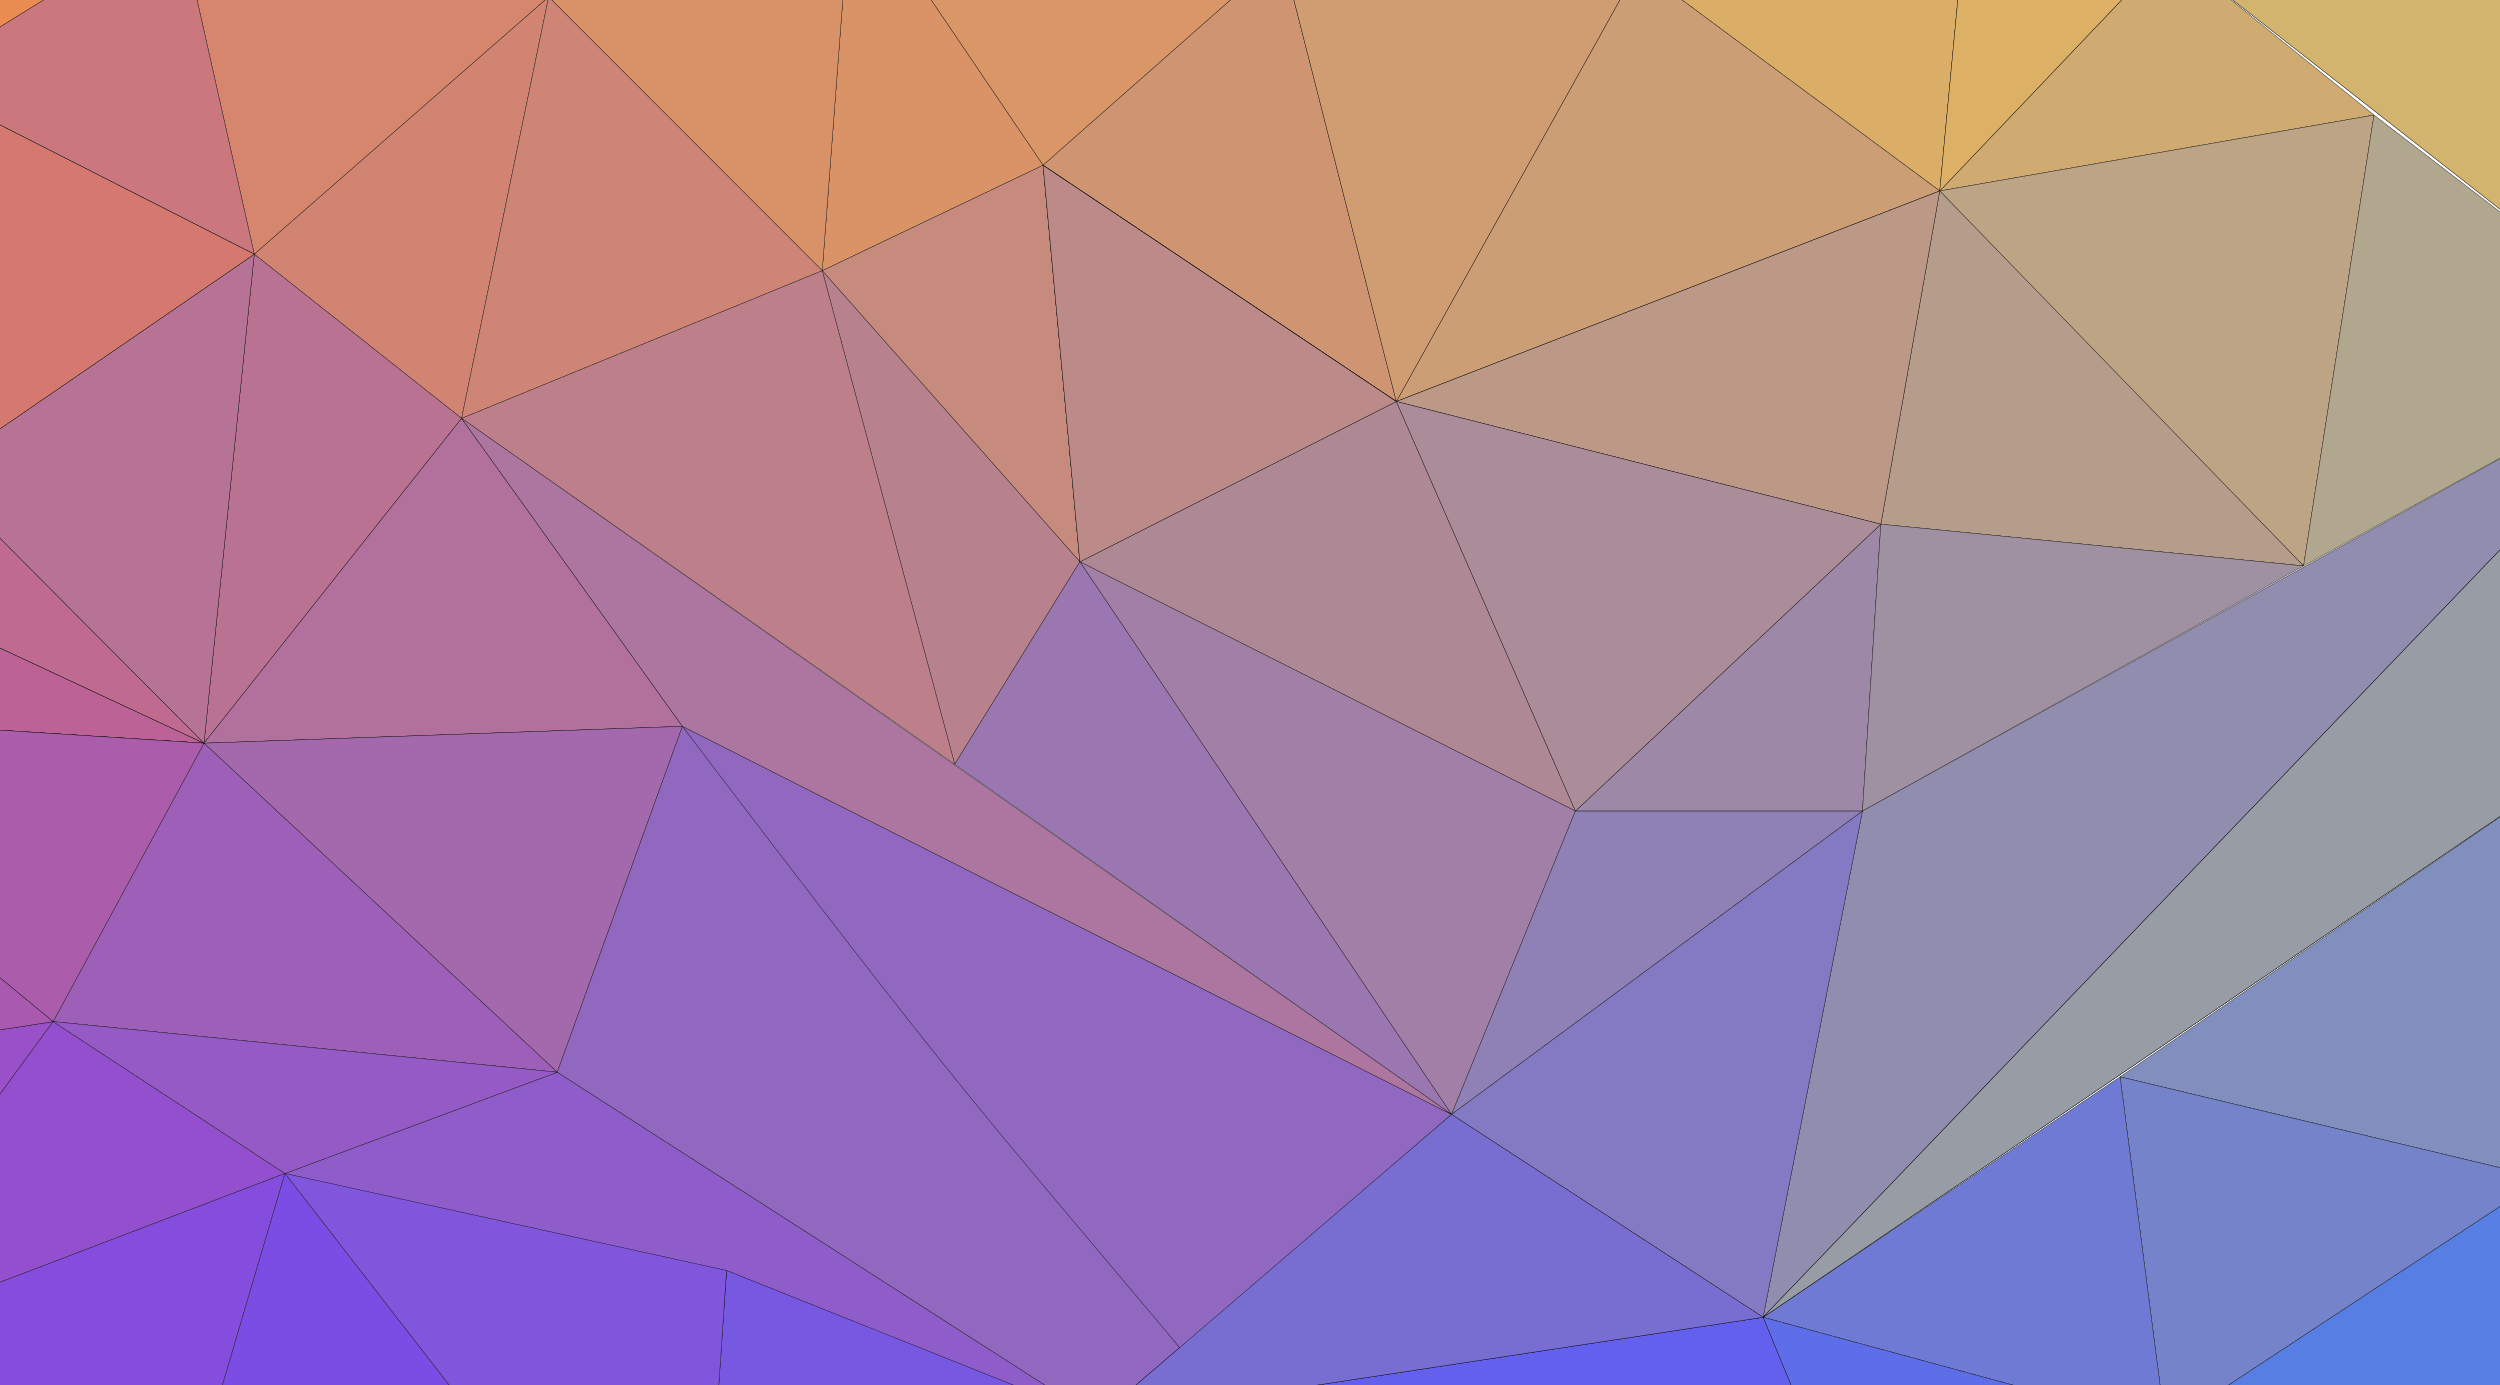 <?xml version="1.0" encoding="UTF-8" standalone="no"?>
<!-- Created with Inkscape (http://www.inkscape.org/) -->

<svg
   width="1480"
   height="820"
   viewBox="100 6 5.1 1025"
   version="1.1"
   id="svg841"
   sodipodi:docname="banner-background.svg"
   inkscape:version="1.1.1 (c3084ef, 2021-09-22)"
   inkscape:export-filename="/Users/ryansiebert-ngo/senior-project/banner-background.png"
   inkscape:export-xdpi="96"
   inkscape:export-ydpi="96"
   xmlns:inkscape="http://www.inkscape.org/namespaces/inkscape"
   xmlns:sodipodi="http://sodipodi.sourceforge.net/DTD/sodipodi-0.dtd"
   xmlns="http://www.w3.org/2000/svg"
   xmlns:svg="http://www.w3.org/2000/svg">
  <sodipodi:namedview
     id="namedview843"
     pagecolor="#ffffff"
     bordercolor="#666666"
     borderopacity="1.0"
     inkscape:pageshadow="2"
     inkscape:pageopacity="0.0"
     inkscape:pagecheckerboard="false"
     inkscape:document-units="mm"
     showgrid="false"
     units="px"
     gridtolerance="10000"
     showborder="true"
     inkscape:snap-center="true"
     inkscape:zoom="0.2405303"
     inkscape:cx="767.05513"
     inkscape:cy="764.97639"
     inkscape:window-width="1312"
     inkscape:window-height="762"
     inkscape:window-x="0"
     inkscape:window-y="25"
     inkscape:window-maximized="0"
     inkscape:current-layer="layer2"
     showguides="false"
     inkscape:showpageshadow="true"
     width="1281px"
     viewbox-width="5.1" />
  <defs
     id="defs838">
    <rect
       x="-13.396"
       y="21.412"
       width="1370.345"
       height="260.363"
       id="rect8041" />
    <linearGradient
       id="linearGradient5264"
       inkscape:swatch="solid">
      <stop
         style="stop-color:#000000;stop-opacity:1;"
         offset="0"
         id="stop5262" />
    </linearGradient>
  </defs>
  <g
     inkscape:groupmode="layer"
     id="layer2"
     inkscape:label="Layer 2"
     style="display:inline">
    <path
       d="m 649.28,-236.935 383.972,-3.122 H 325.213 Z"
       style="fill:none;stroke:#000000;stroke-width:0.265;stroke-linecap:round;stroke-linejoin:round"
       id="path12065" />
    <path
       d="M -671.487,555.96 -480.863,315.593 -317.469,543.473 Z"
       style="fill:none;stroke:#000000;stroke-width:0.265;stroke-linecap:round;stroke-linejoin:round"
       id="path12069"
       sodipodi:nodetypes="cccc" />
    <path
       d="M -508.095,-233.813 -690.551,-55.881 -736.845,-236.935 Z"
       style="fill:none;stroke:#000000;stroke-width:0.265;stroke-linecap:round;stroke-linejoin:round"
       id="path12071"
       sodipodi:nodetypes="cccc" />
    <path
       d="M 612.954,147.309 782.714,-30.908 649.28,-236.935 Z"
       style="fill:#000000;fill-opacity:0;stroke:#000000;stroke-width:0.265;stroke-linecap:round;stroke-linejoin:round"
       id="path12073"
       sodipodi:nodetypes="cccc" />
    <path
       d="M -508.095,-233.813 -192.2,-80.854 -72.378,-236.935 Z"
       style="fill:#ef9e4b;fill-opacity:1;stroke:#000000;stroke-width:0.265;stroke-linecap:round;stroke-linejoin:round"
       id="path12079"
       sodipodi:nodetypes="cccc" />
    <path
       d="m -1063.633,-240.056 326.789,3.122 z"
       style="fill:none;stroke:#000000;stroke-width:0.265;stroke-linecap:round;stroke-linejoin:round"
       id="path12081" />
    <path
       d="m -690.551,-55.881 182.456,-177.932 -228.75,-3.122 z"
       style="fill:#ef9249;fill-opacity:1;stroke:#000000;stroke-width:0.265;stroke-linecap:round;stroke-linejoin:round"
       id="path12083" />
    <path
       d="M -72.378,-236.935 126.418,-27.786 325.213,-240.056 Z"
       style="fill:#ecab51;fill-opacity:1;stroke:#000000;stroke-width:0.265;stroke-linecap:round;stroke-linejoin:round"
       id="path12085" />
    <path
       d="m 782.714,-30.908 250.537,-209.149 -383.972,3.122 z"
       style="fill:none;stroke:#000000;stroke-width:0.265;stroke-linecap:round;stroke-linejoin:round"
       id="path12087" />
    <path
       d="M 389.65,-18.137 649.28,-236.935 325.213,-240.056 Z"
       style="fill:#eab055;fill-opacity:1;stroke:#000000;stroke-width:0.265;stroke-linecap:round;stroke-linejoin:round"
       id="path12089" />
    <path
       d="M -416.427,3.714 -192.2,-80.854 -508.095,-233.813 Z"
       style="fill:#ea9651;fill-opacity:1;stroke:#000000;stroke-width:0.265;stroke-linecap:round;stroke-linejoin:round"
       id="path12091" />
    <path
       d="m 1329.165,13.079 194.271,-243.771 -226.031,-3.122 z"
       style="fill:#e5c75f;fill-opacity:1;stroke:#000000;stroke-width:0.265;stroke-linecap:round;stroke-linejoin:round"
       id="path12093"
       sodipodi:nodetypes="cccc" />
    <path
       d="M -1063.633,-240.056 -886.624,65.863 -736.845,-236.935 Z"
       style="fill:#ec894c;fill-opacity:1;stroke:#000000;stroke-width:0.265;stroke-linecap:round;stroke-linejoin:round"
       id="path12095"
       sodipodi:nodetypes="cccc" />
    <path
       d="m -886.624,65.863 196.073,-121.744 -46.294,-181.054 z"
       style="fill:#e98c51;fill-opacity:1;stroke:#000000;stroke-width:0.265;stroke-linecap:round;stroke-linejoin:round"
       id="path12097" />
    <path
       d="m 126.418,-27.786 263.233,9.649 -64.437,-221.919 z"
       style="fill:#e5a759;fill-opacity:1;stroke:#000000;stroke-width:0.265;stroke-linecap:round;stroke-linejoin:round"
       id="path12099" />
    <path
       d="m -1270.6,31.525 206.967,-271.582 -206.967,3.122 z"
       style="fill:#f28442;fill-opacity:1;stroke:#000000;stroke-width:0.265;stroke-linecap:round;stroke-linejoin:round"
       id="path12101" />
    <path
       d="m -1063.633,-240.056 -36.326,312.446 -170.641,-40.865 z"
       style="fill:#e98051;fill-opacity:1;stroke:#000000;stroke-width:0.265;stroke-linecap:round;stroke-linejoin:round"
       id="path12103"
       sodipodi:nodetypes="cccc" />
    <path
       d="M 1165.769,269.053 1033.251,-240.056 782.714,-30.908 Z"
       style="fill:#000000;fill-opacity:0;stroke:#000000;stroke-width:0.265;stroke-linecap:round;stroke-linejoin:round"
       id="path12105"
       sodipodi:nodetypes="cccc" />
    <path
       d="m 1329.165,13.079 186.101,65.27 8.17,-309.041 z"
       style="fill:#d5c26d;fill-opacity:1;stroke:#000000;stroke-width:0.265;stroke-linecap:round;stroke-linejoin:round"
       id="path12107" />
    <path
       d="M -690.551,-55.881 -416.427,3.714 -508.095,-233.813 Z"
       style="fill:#e38f5a;fill-opacity:1;stroke:#000000;stroke-width:0.265;stroke-linecap:round;stroke-linejoin:round"
       id="path12109" />
    <path
       d="m -1099.96,72.39 213.335,-6.527 -177.009,-305.92 z"
       style="fill:#e47f58;fill-opacity:1;stroke:#000000;stroke-width:0.265;stroke-linecap:round;stroke-linejoin:round"
       id="path12111" />
    <path
       d="M -192.2,-80.854 126.418,-27.786 -72.378,-236.935 Z"
       style="fill:#e79e55;fill-opacity:1;stroke:#000000;stroke-width:0.265;stroke-linecap:round;stroke-linejoin:round"
       id="path12113" />
    <path
       d="M -50.592,128.296 126.418,-27.786 -192.2,-80.854 Z"
       style="fill:#d99667;fill-opacity:1;stroke:#000000;stroke-width:0.265;stroke-linecap:round;stroke-linejoin:round"
       id="path12115" />
    <path
       d="M 1033.251,-240.056 1329.165,13.079 1297.406,-233.813 Z"
       style="fill:#e8c55c;fill-opacity:1;stroke:#000000;stroke-width:0.265;stroke-linecap:round;stroke-linejoin:round"
       id="path12117" />
    <path
       d="M 612.954,147.309 782.714,-30.908 649.28,-236.935 Z"
       style="fill:none;stroke:#000000;stroke-width:0.265;stroke-linecap:round;stroke-linejoin:round"
       id="path12119" />
    <path
       d="M 389.65,-18.137 612.954,147.309 649.28,-236.935 Z"
       style="fill:#daae66;fill-opacity:1;stroke:#000000;stroke-width:0.265;stroke-linecap:round;stroke-linejoin:round"
       id="path12121" />
    <path
       d="M -634.285,194.133 -416.427,3.714 -690.551,-55.881 Z"
       style="fill:#d6866c;fill-opacity:1;stroke:#000000;stroke-width:0.265;stroke-linecap:round;stroke-linejoin:round"
       id="path12123" />
    <path
       d="M -213.986,206.336 -50.592,128.296 -192.2,-80.854 Z"
       style="fill:#d99367;fill-opacity:1;stroke:#000000;stroke-width:0.265;stroke-linecap:round;stroke-linejoin:round"
       id="path12125" />
    <path
       d="M -416.427,3.714 -213.986,206.336 -192.2,-80.854 Z"
       style="fill:#d99167;fill-opacity:1;stroke:#000000;stroke-width:0.265;stroke-linecap:round;stroke-linejoin:round"
       id="path12127" />
    <path
       d="M -886.624,65.863 -634.285,194.133 -690.551,-55.881 Z"
       style="fill:#ca777d;fill-opacity:1;stroke:#000000;stroke-width:0.265;stroke-linecap:round;stroke-linejoin:round"
       id="path12129" />
    <path
       d="M 782.714,-30.908 649.28,-236.935 1033.251,-240.056 Z"
       style="fill:#e7ba5b;fill-opacity:1;stroke:#000000;stroke-width:0.265;stroke-linecap:round;stroke-linejoin:round"
       id="path12131"
       sodipodi:nodetypes="cccc" />
    <path
       d="M 1033.251,-240.056 1165.769,269.053 1329.165,13.079 Z"
       style="fill:#e3c160;fill-opacity:1;stroke:#000000;stroke-width:0.265;stroke-linecap:round;stroke-linejoin:round"
       id="path12133" />
    <path
       d="M -1273.324,275.012 -1099.96,72.39 -1270.6,31.525 Z"
       style="fill:#d8716d;fill-opacity:1;stroke:#000000;stroke-width:0.265;stroke-linecap:round;stroke-linejoin:round"
       id="path12135" />
    <path
       d="M 210.838,303.105 389.65,-18.137 126.418,-27.786 Z"
       style="fill:#000000;fill-opacity:0;stroke:#000000;stroke-width:0.265;stroke-linecap:round;stroke-linejoin:round"
       id="path12137" />
    <path
       d="M -634.285,194.133 -480.863,315.593 -416.427,3.714 Z"
       style="fill:#d18471;fill-opacity:1;stroke:#000000;stroke-width:0.265;stroke-linecap:round;stroke-linejoin:round"
       id="path12139" />
    <path
       d="M -50.592,128.296 210.838,303.105 126.418,-27.786 Z"
       style="fill:#cf9472;fill-opacity:1;stroke:#000000;stroke-width:0.265;stroke-linecap:round;stroke-linejoin:round"
       id="path12141" />
    <path
       d="M 612.954,147.309 934.295,91.12 782.714,-30.908 Z"
       style="fill:#cfab72;fill-opacity:1;stroke:#000000;stroke-width:0.265;stroke-linecap:round;stroke-linejoin:round"
       id="path12143" />
    <path
       d="M -480.863,315.593 -213.986,206.336 -416.427,3.714 Z"
       style="fill:#ce8576;fill-opacity:1;stroke:#000000;stroke-width:0.265;stroke-linecap:round;stroke-linejoin:round"
       id="path12145" />
    <path
       d="M -870.284,356.177 -634.285,194.133 -886.624,65.863 Z"
       style="fill:#000000;fill-opacity:0;stroke:#000000;stroke-width:0.265;stroke-linecap:round;stroke-linejoin:round"
       id="path12147" />
    <path
       d="m 1329.165,13.079 183.377,318.123 2.724,-252.853 z"
       style="fill:#b6b688;fill-opacity:1;stroke:#000000;stroke-width:0.265;stroke-linecap:round;stroke-linejoin:round"
       id="path12149" />
    <path
       d="M -1099.96,72.39 -870.284,356.177 -886.624,65.863 Z"
       style="fill:#d37572;fill-opacity:1;stroke:#000000;stroke-width:0.265;stroke-linecap:round;stroke-linejoin:round"
       id="path12151" />
    <path
       d="M 1165.769,269.053 1512.543,331.202 1329.165,13.079 Z"
       style="fill:#bbb884;fill-opacity:1;stroke:#000000;stroke-width:0.265;stroke-linecap:round;stroke-linejoin:round"
       id="path12153" />
    <path
       d="M -213.986,206.336 -23.36,421.731 -50.592,128.296 Z"
       style="fill:#c68b7d;fill-opacity:1;stroke:#000000;stroke-width:0.265;stroke-linecap:round;stroke-linejoin:round"
       id="path12155" />
    <path
       d="M -23.36,421.731 210.838,303.105 -50.592,128.296 Z"
       style="fill:#000000;fill-opacity:0;stroke:#000000;stroke-width:0.265;stroke-linecap:round;stroke-linejoin:round"
       id="path12157" />
    <path
       d="M 210.838,303.105 612.954,147.309 389.65,-18.137 Z"
       style="fill:#cc9e75;fill-opacity:1;stroke:#000000;stroke-width:0.265;stroke-linecap:round;stroke-linejoin:round"
       id="path12159" />
    <path
       d="M 210.838,303.105 569.383,393.915 612.954,147.309 Z"
       style="fill:none;stroke:#000000;stroke-width:0.265;stroke-linecap:round;stroke-linejoin:round"
       id="path12161" />
    <path
       d="m 612.954,147.309 c 75.397,78.573 269.24,277.478 269.24,277.478 l 52.102,-333.667 z"
       style="fill:#bda484;fill-opacity:1;stroke:#000000;stroke-width:0.265;stroke-linecap:round;stroke-linejoin:round"
       id="path12163"
       sodipodi:nodetypes="cccc" />
    <path
       d="M 569.383,393.915 882.193,424.787 612.954,147.309 Z"
       style="fill:#b69c8b;fill-opacity:1;stroke:#000000;stroke-width:0.265;stroke-linecap:round;stroke-linejoin:round"
       id="path12165"
       sodipodi:nodetypes="cccc" />
    <path
       d="M -1273.324,275.012 -870.284,356.177 -1099.96,72.39 Z"
       style="fill:#d37073;fill-opacity:1;stroke:#000000;stroke-width:0.265;stroke-linecap:round;stroke-linejoin:round"
       id="path12167" />
    <path
       d="m -1063.633,530.985 -209.69,-255.973 v 0 z"
       style="fill:none;stroke:#000000;stroke-width:0.265;stroke-linecap:round;stroke-linejoin:round"
       id="path12169"
       sodipodi:nodetypes="cccc" />
    <path
       d="M -870.284,356.177 -671.487,555.96 -634.285,194.133 Z"
       style="fill:#000000;fill-opacity:0;stroke:#000000;stroke-width:0.265;stroke-linecap:round;stroke-linejoin:round"
       id="path12171" />
    <path
       d="M -671.487,555.96 -480.863,315.593 -634.285,194.133 Z"
       style="fill:#ba7292;fill-opacity:1;stroke:#000000;stroke-width:0.265;stroke-linecap:round;stroke-linejoin:round"
       id="path12173" />
    <path
       d="M -1063.633,530.985 -1273.324,275.012 -671.487,555.96 Z"
       style="fill:#bc6296;fill-opacity:1;stroke:#000000;stroke-width:0.265;stroke-linecap:round;stroke-linejoin:round"
       id="path12175"
       sodipodi:nodetypes="cccc" />
    <path
       d="M 1184.833,503.175 1512.543,331.202 1165.769,269.053 Z"
       style="fill:#a4a69a;fill-opacity:1;stroke:#000000;stroke-width:0.265;stroke-linecap:round;stroke-linejoin:round"
       id="path12177" />
    <path
       d="m -1270.6,543.473 206.967,-12.487 -209.69,-255.973 z"
       style="fill:none;stroke:#000000;stroke-width:0.265;stroke-linecap:round;stroke-linejoin:round"
       id="path12179" />
    <path
       d="m -213.986,206.336 98.036,365.233 92.59,-149.839 z"
       style="fill:#b8818e;fill-opacity:1;stroke:#000000;stroke-width:0.265;stroke-linecap:round;stroke-linejoin:round"
       id="path12181" />
    <path
       d="M 343.354,606.191 569.383,393.915 210.838,303.105 Z"
       style="fill:none;stroke:#000000;stroke-width:0.265;stroke-linecap:round;stroke-linejoin:round"
       id="path12183" />
    <path
       d="M 343.354,606.191 H 555.766 L 569.383,393.921 Z"
       style="fill:#9d88a8;fill-opacity:1;stroke:#000000;stroke-width:0.265;stroke-linecap:round;stroke-linejoin:round"
       id="path12185" />
    <path
       d="m 1184.833,503.175 327.71,83.998 v -255.971 z"
       style="fill:#93a6a7;fill-opacity:1;stroke:#000000;stroke-width:0.265;stroke-linecap:round;stroke-linejoin:round"
       id="path12187" />
    <path
       d="m -480.863,315.593 364.913,255.977 -98.036,-365.233 z"
       style="fill:#bd808a;fill-opacity:1;stroke:#000000;stroke-width:0.265;stroke-linecap:round;stroke-linejoin:round"
       id="path12189" />
    <path
       d="M 555.766,606.186 882.193,424.787 569.383,393.915 Z"
       style="fill:#a091a2;fill-opacity:1;stroke:#000000;stroke-width:0.265;stroke-linecap:round;stroke-linejoin:round"
       id="path12191"
       sodipodi:nodetypes="cccc" />
    <path
       d="M -671.487,555.96 -317.469,543.473 -480.863,315.593 Z"
       style="fill:#b1719c;fill-opacity:1;stroke:#000000;stroke-width:0.265;stroke-linecap:round;stroke-linejoin:round"
       id="path12193" />
    <path
       d="M -23.36,421.731 343.354,606.191 210.838,303.105 Z"
       style="fill:#af8896;fill-opacity:1;stroke:#000000;stroke-width:0.265;stroke-linecap:round;stroke-linejoin:round"
       id="path12195" />
    <path
       d="M 1310.101,809.096 1512.543,587.174 1184.833,503.175 Z"
       style="fill:#7e9abb;fill-opacity:1;stroke:#000000;stroke-width:0.265;stroke-linecap:round;stroke-linejoin:round"
       id="path12197" />
    <path
       d="M 482.238,980.782 1184.833,503.175 1165.769,269.053 Z"
       style="fill:#000000;fill-opacity:0;stroke:#000000;stroke-width:0.265;stroke-linecap:round;stroke-linejoin:round"
       id="path12199"
       sodipodi:nodetypes="cccc" />
    <path
       d="m -671.487,555.96 261.429,243.484 92.59,-255.971 z"
       style="fill:#a469ad;fill-opacity:1;stroke:#000000;stroke-width:0.265;stroke-linecap:round;stroke-linejoin:round"
       id="path12203" />
    <path
       d="M -10.666,1055.702 -611.576,874.363 -410.058,799.444 Z"
       style="fill:#8e5dc9;fill-opacity:1;stroke:#000000;stroke-width:0.265;stroke-linecap:round;stroke-linejoin:round"
       id="path12205"
       sodipodi:nodetypes="cccc" />
    <path
       d="M -1026.432,799.731 -783.138,761.987 -1063.633,530.985 Z"
       style="fill:none;stroke:#000000;stroke-width:0.265;stroke-linecap:round;stroke-linejoin:round"
       id="path12207" />
    <path
       d="m -671.487,555.96 -601.837,-280.948 209.69,255.973 z"
       style="fill:none;stroke:#000000;stroke-width:0.265;stroke-linecap:round;stroke-linejoin:round"
       id="path12209"
       sodipodi:nodetypes="cccc" />
    <path
       d="m 1310.101,809.096 207.889,-6.53 -5.447,-215.392 z"
       style="fill:#769bc0;fill-opacity:1;stroke:#000000;stroke-width:0.265;stroke-linecap:round;stroke-linejoin:round"
       id="path12211" />
    <path
       d="m -1276.047,808.809 212.414,-277.824 -206.967,12.487 z"
       style="fill:none;stroke:#000000;stroke-width:0.265;stroke-linecap:round;stroke-linejoin:round"
       id="path12213" />
    <path
       d="m -1276.047,808.809 249.615,-9.079 -37.202,-268.745 z"
       style="fill:#000000;fill-opacity:0;stroke:#000000;stroke-width:0.265;stroke-linecap:round;stroke-linejoin:round"
       id="path12215" />
    <path
       d="M -23.36,421.731 251.686,830.663 343.354,606.191 Z"
       style="fill:#a17fa7;fill-opacity:1;stroke:#000000;stroke-width:0.265;stroke-linecap:round;stroke-linejoin:round"
       id="path12217" />
    <path
       d="M -115.949,571.569 251.686,830.663 -23.36,421.731 Z"
       style="fill:#9a77b1;fill-opacity:1;stroke:#000000;stroke-width:0.265;stroke-linecap:round;stroke-linejoin:round"
       id="path12219" />
    <path
       d="m 746.392,802.852 313.172,74.919 125.269,-374.597 z"
       style="fill:#808fbd;fill-opacity:1;stroke:#000000;stroke-width:0.265;stroke-linecap:round;stroke-linejoin:round"
       id="path12221" />
    <path
       d="M 1059.564,877.772 1310.101,809.096 1184.833,503.175 Z"
       style="fill:#7b94bf;fill-opacity:1;stroke:#000000;stroke-width:0.265;stroke-linecap:round;stroke-linejoin:round"
       id="path12223" />
    <path
       d="M -410.058,799.444 -671.487,555.96 -783.138,761.987 Z"
       style="fill:#9e5fb9;fill-opacity:1;stroke:#000000;stroke-width:0.265;stroke-linecap:round;stroke-linejoin:round"
       id="path12225"
       sodipodi:nodetypes="cccc" />
    <path
       d="M -783.138,761.987 -671.487,555.96 -1063.633,530.985 Z"
       style="fill:#ab5dac;fill-opacity:1;stroke:#000000;stroke-width:0.265;stroke-linecap:round;stroke-linejoin:round"
       id="path12227"
       sodipodi:nodetypes="cccc" />
    <path
       d="M -410.058,799.444 -10.666,1055.702 52.008,1004.983 -317.469,543.473 Z"
       style="fill:#9168c0;fill-opacity:1;stroke:#000000;stroke-width:0.265;stroke-linecap:round;stroke-linejoin:round"
       id="path12229"
       sodipodi:nodetypes="ccccc" />
    <path
       d="M 251.686,830.663 555.766,606.186 H 343.354 Z"
       style="fill:#8f80b6;fill-opacity:1;stroke:#000000;stroke-width:0.265;stroke-linecap:round;stroke-linejoin:round"
       id="path12231" />
    <path
       d="m -963.797,1008.879 180.659,-246.892 -243.293,37.744 z"
       style="fill:#9950c8;fill-opacity:1;stroke:#000000;stroke-width:0.265;stroke-linecap:round;stroke-linejoin:round"
       id="path12233" />
    <path
       d="m 1059.564,877.772 210.612,168.283 39.925,-236.958 z"
       style="fill:#658bd3;fill-opacity:1;stroke:#000000;stroke-width:0.265;stroke-linecap:round;stroke-linejoin:round"
       id="path12237" />
    <path
       d="m 1310.101,809.096 199.719,243.202 8.17,-249.733 z"
       style="fill:#6092d3;fill-opacity:1;stroke:#000000;stroke-width:0.265;stroke-linecap:round;stroke-linejoin:round"
       id="path12239" />
    <path
       d="M 779.991,1061.664 1059.564,877.772 746.392,802.852 Z"
       style="fill:#7583cb;fill-opacity:1;stroke:#000000;stroke-width:0.265;stroke-linecap:round;stroke-linejoin:round"
       id="path12241" />
    <path
       d="m 1270.176,1046.055 239.644,6.244 -199.719,-243.202 z"
       style="fill:#5c8cd9;fill-opacity:1;stroke:#000000;stroke-width:0.265;stroke-linecap:round;stroke-linejoin:round"
       id="path12243" />
    <path
       d="m -1269.386,987.75 242.955,-188.019 -249.615,9.079 z"
       style="fill:#a048c5;fill-opacity:1;stroke:#000000;stroke-width:0.265;stroke-linecap:round;stroke-linejoin:round"
       id="path12245"
       sodipodi:nodetypes="cccc" />
    <path
       d="M 482.238,980.782 779.991,1061.664 746.392,802.852 Z"
       style="fill:#6e7ad4;fill-opacity:1;stroke:#000000;stroke-width:0.265;stroke-linecap:round;stroke-linejoin:round"
       id="path12247" />
    <path
       d="m -1269.386,987.75 305.589,21.129 -62.634,-209.149 z"
       style="fill:none;stroke:#000000;stroke-width:0.265;stroke-linecap:round;stroke-linejoin:round"
       id="path12253"
       sodipodi:nodetypes="cccc" />
    <path
       d="M -963.797,1008.879 -611.576,874.363 -783.138,761.987 Z"
       style="fill:#934fce;fill-opacity:1;stroke:#000000;stroke-width:0.265;stroke-linecap:round;stroke-linejoin:round"
       id="path12255" />
    <path
       d="m -963.797,1008.879 235.123,261.933 117.098,-396.45 z"
       style="fill:#854ddd;fill-opacity:1;stroke:#000000;stroke-width:0.265;stroke-linecap:round;stroke-linejoin:round"
       id="path12259" />
    <path
       d="M 600.258,1267.691 482.238,980.782 -10.666,1055.702 Z"
       style="fill:#000000;fill-opacity:0;stroke:#000000;stroke-width:0.265;stroke-linecap:round;stroke-linejoin:round"
       id="path12261"
       sodipodi:nodetypes="cccc" />
    <path
       d="m -1269.386,987.75 235.706,279.941 69.883,-258.812 z"
       style="fill:#863bea;fill-opacity:1;stroke:#000000;stroke-width:0.265;stroke-linecap:round;stroke-linejoin:round"
       id="path12263"
       sodipodi:nodetypes="cccc" />
    <path
       d="M 251.686,830.663 482.238,980.782 -10.666,1055.702 Z"
       style="fill:#000000;fill-opacity:0;stroke:#000000;stroke-width:0.265;stroke-linecap:round;stroke-linejoin:round"
       id="path12265"
       sodipodi:nodetypes="cccc" />
    <path
       d="M -306.576,1267.691 -10.666,1055.702 -284.79,946.161 Z"
       style="fill:#7758e1;fill-opacity:1;stroke:#000000;stroke-width:0.265;stroke-linecap:round;stroke-linejoin:round"
       id="path12267" />
    <path
       d="m -1273.324,1270.813 239.643,-3.122 -235.706,-279.941 z"
       style="fill:#8536ef;fill-opacity:1;stroke:#000000;stroke-width:0.265;stroke-linecap:round;stroke-linejoin:round"
       id="path12269"
       sodipodi:nodetypes="cccc" />
    <path
       d="m -306.576,1267.691 261.43,3.122 34.48,-215.111 z"
       style="fill:none;stroke:#000000;stroke-width:0.265;stroke-linecap:round;stroke-linejoin:round"
       id="path12271" />
    <path
       d="m 1270.176,1046.055 239.644,231.002 v -224.758 z"
       style="fill:none;stroke:#000000;stroke-width:0.265;stroke-linecap:round;stroke-linejoin:round"
       id="path12273" />
    <path
       d="m 1059.564,877.772 164.313,399.285 46.299,-231.002 z"
       style="fill:#5f84da;fill-opacity:1;stroke:#000000;stroke-width:0.265;stroke-linecap:round;stroke-linejoin:round"
       id="path12275" />
    <path
       d="M -45.146,1270.813 600.258,1267.691 -10.666,1055.702 Z"
       style="fill:#6056f5;fill-opacity:1;stroke:#000000;stroke-width:0.265;stroke-linecap:round;stroke-linejoin:round"
       id="path12277"
       sodipodi:nodetypes="cccc" />
    <path
       d="m -611.576,874.363 305,393.328 21.786,-321.53 z"
       style="fill:#7f56dc;fill-opacity:1;stroke:#000000;stroke-width:0.265;stroke-linecap:round;stroke-linejoin:round"
       id="path12279" />
    <path
       d="m -1033.68,1267.691 305.006,3.122 -235.123,-261.933 z"
       style="fill:#833fe9;fill-opacity:1;stroke:#000000;stroke-width:0.265;stroke-linecap:round;stroke-linejoin:round"
       id="path12281" />
    <path
       d="m 1223.877,1277.056 h 285.942 l -239.644,-231.002 z"
       style="fill:#427ef1;fill-opacity:1;stroke:#000000;stroke-width:0.265;stroke-linecap:round;stroke-linejoin:round"
       id="path12283" />
    <path
       d="m -728.674,1270.813 422.099,-3.122 -305,-393.328 z"
       style="fill:#7c4de5;fill-opacity:1;stroke:#000000;stroke-width:0.265;stroke-linecap:round;stroke-linejoin:round"
       id="path12285" />
    <path
       d="M 779.991,1061.664 1223.877,1277.056 1059.564,877.772 Z"
       style="fill:#577ee3;fill-opacity:1;stroke:#000000;stroke-width:0.265;stroke-linecap:round;stroke-linejoin:round"
       id="path12287" />
    <path
       d="M -1273.324,275.012 -671.487,555.96 -870.284,356.177 Z"
       style="fill:#bf6a8f;fill-opacity:1;stroke:#000000;stroke-width:0.265;stroke-linecap:round;stroke-linejoin:round"
       id="path12289" />
    <path
       d="M 482.238,980.782 779.991,1061.664 600.258,1267.691 Z"
       style="fill:#5d6ee8;fill-opacity:1;stroke:#000000;stroke-width:0.265;stroke-linecap:round;stroke-linejoin:round"
       id="path12295"
       sodipodi:nodetypes="cccc" />
    <path
       d="m 1509.82,1277.056 v -224.758 l -239.644,-6.244 z"
       style="fill:#4085ee;fill-opacity:1;stroke:#000000;stroke-width:0.265;stroke-linecap:round;stroke-linejoin:round"
       id="path12297"
       sodipodi:nodetypes="cccc" />
    <path
       d="m -1273.324,275.012 209.69,255.973 -206.967,12.487 z"
       style="fill:none;stroke:#000000;stroke-width:0.265;stroke-linecap:round;stroke-linejoin:round"
       id="path12299"
       sodipodi:nodetypes="cccc" />
    <path
       d="m 1517.99,802.566 -5.447,-471.364 v 255.971 z"
       style="fill:none;stroke:#000000;stroke-width:0.265;stroke-linecap:round;stroke-linejoin:round"
       id="path12301" />
    <path
       d="m 782.714,-30.908 250.537,-209.149 132.517,509.109 z"
       style="fill:#d2b46f;fill-opacity:1;stroke:#000000;stroke-width:0.265;stroke-linecap:round;stroke-linejoin:round"
       id="path12303"
       sodipodi:nodetypes="cccc" />
    <path
       d="M 482.238,980.782 555.766,606.186 1165.769,269.053 Z"
       style="fill:#918daf;fill-opacity:1;stroke:#000000;stroke-width:0.265;stroke-linecap:round;stroke-linejoin:round"
       id="path12305"
       sodipodi:nodetypes="cccc" />
    <path
       d="m -1273.324,1270.813 h 544.649 l -305.006,-3.122 z"
       style="fill:none;stroke:#000000;stroke-width:0.265;stroke-linecap:round;stroke-linejoin:round"
       id="path12311" />
    <path
       d="m -10.666,1055.702 -34.48,215.111 -261.43,-3.122 z"
       style="fill:#6956ee;fill-opacity:1;stroke:#000000;stroke-width:0.265;stroke-linecap:round;stroke-linejoin:round"
       id="path12315"
       sodipodi:nodetypes="cccc" />
    <path
       d="M -10.666,1055.702 C 192.975,1126.365 610.413,1271.215 600.258,1267.691 L 482.238,980.782 Z"
       style="fill:#6260ed;fill-opacity:1;stroke:#000000;stroke-width:0.265;stroke-linecap:round;stroke-linejoin:round"
       id="path12317"
       sodipodi:nodetypes="cccc" />
    <path
       d="m 779.991,1061.664 443.887,215.393 -623.619,-9.365 z"
       style="fill:#5472ec;fill-opacity:1;stroke:#000000;stroke-width:0.265;stroke-linecap:round;stroke-linejoin:round"
       id="path12319"
       sodipodi:nodetypes="cccc" />
    <path
       d="M -317.469,543.473 C -103.387,825.409 -95.315,829.116 52.008,1004.983 L 251.686,830.663 Z"
       style="fill:#9168c0;fill-opacity:1;stroke:#000000;stroke-width:0.265;stroke-linecap:round;stroke-linejoin:round"
       id="path12323"
       sodipodi:nodetypes="cccc" />
    <path
       d="m -1026.432,799.731 -37.202,-268.745 -212.414,277.824 z"
       style="fill:#a952b4;fill-opacity:1;stroke:#000000;stroke-width:0.265;stroke-linecap:round;stroke-linejoin:round"
       id="path36629"
       sodipodi:nodetypes="cccc" />
    <path
       d="m -1273.324,275.012 209.69,255.973 -206.967,12.487 z"
       style="fill:none;stroke:#000000;stroke-width:0.265;stroke-linecap:round;stroke-linejoin:round"
       id="path86578"
       sodipodi:nodetypes="cccc" />
    <path
       d="m -1273.324,275.012 209.69,255.973 -206.967,12.487 z"
       style="fill:#be5d96;fill-opacity:1;stroke:#000000;stroke-width:0.265;stroke-linecap:round;stroke-linejoin:round"
       id="path86656"
       sodipodi:nodetypes="cccc" />
    <path
       d="M 210.838,303.105 569.383,393.915 612.954,147.309 Z"
       style="fill:#bc9886;fill-opacity:1;stroke:#000000;stroke-width:0.265;stroke-linecap:round;stroke-linejoin:round"
       id="path177168" />
    <path
       d="M -50.592,128.296 -23.36,421.731 210.838,303.105 Z"
       style="fill:#bc8a88;fill-opacity:1;stroke:#000000;stroke-width:0.265;stroke-linecap:round;stroke-linejoin:round"
       id="path177208"
       sodipodi:nodetypes="cccc" />
    <path
       d="M -634.285,194.133 -671.487,555.96 -870.284,356.177 Z"
       style="fill:#b77395;fill-opacity:1;stroke:#000000;stroke-width:0.265;stroke-linecap:round;stroke-linejoin:round"
       id="path177286"
       sodipodi:nodetypes="cccc" />
    <path
       d="M -480.863,315.593 251.686,830.663 -317.469,543.473 Z"
       style="fill:#ac76a0;fill-opacity:1;stroke:#000000;stroke-width:0.265;stroke-linecap:round;stroke-linejoin:round"
       id="path429938"
       sodipodi:nodetypes="cccc" />
    <path
       d="M -634.285,194.133 -886.624,65.863 -870.284,356.177 Z"
       style="fill:#d5786f;fill-opacity:1;stroke:#000000;stroke-width:0.265;stroke-linecap:round;stroke-linejoin:round"
       id="path430092"
       sodipodi:nodetypes="cccc" />
    <path
       d="m -1063.633,530.985 37.202,268.745 243.293,-37.744 z"
       style="fill:#a95ab0;fill-opacity:1;stroke:#000000;stroke-width:0.265;stroke-linecap:round;stroke-linejoin:round"
       id="path430170"
       sodipodi:nodetypes="cccc" />
    <path
       d="M -50.592,128.296 210.838,303.105 v 0 z"
       style="fill:#bd8c87;fill-opacity:1;stroke:#000000;stroke-width:0.265;stroke-linecap:round;stroke-linejoin:round"
       id="path430210"
       sodipodi:nodetypes="cccc" />
    <path
       d="M 612.954,147.309 782.714,-30.908 649.28,-236.935 Z"
       style="fill:#dcb065;fill-opacity:1;stroke:#000000;stroke-width:0.265;stroke-linecap:round;stroke-linejoin:round"
       id="path430326"
       sodipodi:nodetypes="cccc" />
    <path
       d="M 343.354,606.191 210.838,303.105 569.383,393.915 Z"
       style="fill:#ab8c99;fill-opacity:1;stroke:#000000;stroke-width:0.265;stroke-linecap:round;stroke-linejoin:round"
       id="path430480"
       sodipodi:nodetypes="cccc" />
    <path
       d="M 251.686,830.663 555.766,606.186 482.238,980.782 Z"
       style="fill:#837ac3;fill-opacity:1;stroke:#000000;stroke-width:0.265;stroke-linecap:round;stroke-linejoin:round"
       id="path430482"
       sodipodi:nodetypes="cccc" />
    <path
       d="M 251.686,830.663 -10.666,1055.702 482.238,980.782 Z"
       style="fill:#786ed2;fill-opacity:1;stroke:#000000;stroke-width:0.265;stroke-linecap:round;stroke-linejoin:round"
       id="path430674"
       sodipodi:nodetypes="cccc" />
    <path
       d="m -1269.386,987.75 305.589,21.129 -62.634,-209.149 z"
       style="fill:#9d4ac7;fill-opacity:1;stroke:#000000;stroke-width:0.265;stroke-linecap:round;stroke-linejoin:round"
       id="path430714"
       sodipodi:nodetypes="cccc" />
    <path
       d="m -1276.047,808.809 5.447,-265.337 206.967,-12.487 z"
       style="fill:#a751b8;fill-opacity:1;stroke:#000000;stroke-width:0.265;stroke-linecap:round;stroke-linejoin:round"
       id="path430868"
       sodipodi:nodetypes="cccc" />
    <path
       d="m -611.576,874.363 201.518,-74.919 -373.08,-37.457 z"
       style="fill:#955ac5;fill-opacity:1;stroke:#000000;stroke-width:0.265;stroke-linecap:round;stroke-linejoin:round"
       id="path430908"
       sodipodi:nodetypes="cccc" />
    <path
       d="M 934.295,91.12 882.193,424.787 1165.769,269.053 Z"
       style="fill:#b1a68e;fill-opacity:1;stroke:#000000;stroke-width:0.265;stroke-linecap:round;stroke-linejoin:round"
       id="path649205"
       sodipodi:nodetypes="cccc" />
    <path
       d="M 482.238,980.782 1184.833,503.175 1165.769,269.053 Z"
       style="fill:#000000;fill-opacity:0;stroke:#000000;stroke-width:0.265;stroke-linecap:round;stroke-linejoin:round"
       id="path649283"
       sodipodi:nodetypes="cccc" />
    <path
       d="m 210.838,303.105 -84.421,-330.891 263.233,9.649 z"
       style="fill:#d09c71;fill-opacity:1;stroke:#000000;stroke-width:0.265;stroke-linecap:round;stroke-linejoin:round"
       id="path649323"
       sodipodi:nodetypes="cccc" />
    <path
       d="m 482.238,980.782 683.53,-711.73 19.064,234.122 z"
       style="fill:#989ca5;fill-opacity:1;stroke:#000000;stroke-width:0.265;stroke-linecap:round;stroke-linejoin:round"
       id="path721719"
       sodipodi:nodetypes="cccc" />
  </g>
  <script
     id="mesh_polyfill"
     type="text/javascript">
!function(){const t=&quot;http://www.w3.org/2000/svg&quot;,e=&quot;http://www.w3.org/1999/xlink&quot;,s=&quot;http://www.w3.org/1999/xhtml&quot;,r=2;if(document.createElementNS(t,&quot;meshgradient&quot;).x)return;const n=(t,e,s,r)=&gt;{let n=new x(.5*(e.x+s.x),.5*(e.y+s.y)),o=new x(.5*(t.x+e.x),.5*(t.y+e.y)),i=new x(.5*(s.x+r.x),.5*(s.y+r.y)),a=new x(.5*(n.x+o.x),.5*(n.y+o.y)),h=new x(.5*(n.x+i.x),.5*(n.y+i.y)),l=new x(.5*(a.x+h.x),.5*(a.y+h.y));return[[t,o,a,l],[l,h,i,r]]},o=t=&gt;{let e=t[0].distSquared(t[1]),s=t[2].distSquared(t[3]),r=.25*t[0].distSquared(t[2]),n=.25*t[1].distSquared(t[3]),o=e&gt;s?e:s,i=r&gt;n?r:n;return 18*(o&gt;i?o:i)},i=(t,e)=&gt;Math.sqrt(t.distSquared(e)),a=(t,e)=&gt;t.scale(2/3).add(e.scale(1/3)),h=t=&gt;{let e,s,r,n,o,i,a,h=new g;return t.match(/(\w+\(\s*[^)]+\))+/g).forEach(t=&gt;{let l=t.match(/[\w.-]+/g),d=l.shift();switch(d){case&quot;translate&quot;:2===l.length?e=new g(1,0,0,1,l[0],l[1]):(console.error(&quot;mesh.js: translate does not have 2 arguments!&quot;),e=new g(1,0,0,1,0,0)),h=h.append(e);break;case&quot;scale&quot;:1===l.length?s=new g(l[0],0,0,l[0],0,0):2===l.length?s=new g(l[0],0,0,l[1],0,0):(console.error(&quot;mesh.js: scale does not have 1 or 2 arguments!&quot;),s=new g(1,0,0,1,0,0)),h=h.append(s);break;case&quot;rotate&quot;:if(3===l.length&amp;&amp;(e=new g(1,0,0,1,l[1],l[2]),h=h.append(e)),l[0]){r=l[0]*Math.PI/180;let t=Math.cos(r),e=Math.sin(r);Math.abs(t)&lt;1e-16&amp;&amp;(t=0),Math.abs(e)&lt;1e-16&amp;&amp;(e=0),a=new g(t,e,-e,t,0,0),h=h.append(a)}else console.error(&quot;math.js: No argument to rotate transform!&quot;);3===l.length&amp;&amp;(e=new g(1,0,0,1,-l[1],-l[2]),h=h.append(e));break;case&quot;skewX&quot;:l[0]?(r=l[0]*Math.PI/180,n=Math.tan(r),o=new g(1,0,n,1,0,0),h=h.append(o)):console.error(&quot;math.js: No argument to skewX transform!&quot;);break;case&quot;skewY&quot;:l[0]?(r=l[0]*Math.PI/180,n=Math.tan(r),i=new g(1,n,0,1,0,0),h=h.append(i)):console.error(&quot;math.js: No argument to skewY transform!&quot;);break;case&quot;matrix&quot;:6===l.length?h=h.append(new g(...l)):console.error(&quot;math.js: Incorrect number of arguments for matrix!&quot;);break;default:console.error(&quot;mesh.js: Unhandled transform type: &quot;+d)}}),h},l=t=&gt;{let e=[],s=t.split(/[ ,]+/);for(let t=0,r=s.length-1;t&lt;r;t+=2)e.push(new x(parseFloat(s[t]),parseFloat(s[t+1])));return e},d=(t,e)=&gt;{for(let s in e)t.setAttribute(s,e[s])},c=(t,e,s,r,n)=&gt;{let o,i,a=[0,0,0,0];for(let h=0;h&lt;3;++h)e[h]&lt;t[h]&amp;&amp;e[h]&lt;s[h]||t[h]&lt;e[h]&amp;&amp;s[h]&lt;e[h]?a[h]=0:(a[h]=.5*((e[h]-t[h])/r+(s[h]-e[h])/n),o=Math.abs(3*(e[h]-t[h])/r),i=Math.abs(3*(s[h]-e[h])/n),a[h]&gt;o?a[h]=o:a[h]&gt;i&amp;&amp;(a[h]=i));return a},u=[[1,0,0,0,0,0,0,0,0,0,0,0,0,0,0,0],[0,0,0,0,1,0,0,0,0,0,0,0,0,0,0,0],[-3,3,0,0,-2,-1,0,0,0,0,0,0,0,0,0,0],[2,-2,0,0,1,1,0,0,0,0,0,0,0,0,0,0],[0,0,0,0,0,0,0,0,1,0,0,0,0,0,0,0],[0,0,0,0,0,0,0,0,0,0,0,0,1,0,0,0],[0,0,0,0,0,0,0,0,-3,3,0,0,-2,-1,0,0],[0,0,0,0,0,0,0,0,2,-2,0,0,1,1,0,0],[-3,0,3,0,0,0,0,0,-2,0,-1,0,0,0,0,0],[0,0,0,0,-3,0,3,0,0,0,0,0,-2,0,-1,0],[9,-9,-9,9,6,3,-6,-3,6,-6,3,-3,4,2,2,1],[-6,6,6,-6,-3,-3,3,3,-4,4,-2,2,-2,-2,-1,-1],[2,0,-2,0,0,0,0,0,1,0,1,0,0,0,0,0],[0,0,0,0,2,0,-2,0,0,0,0,0,1,0,1,0],[-6,6,6,-6,-4,-2,4,2,-3,3,-3,3,-2,-1,-2,-1],[4,-4,-4,4,2,2,-2,-2,2,-2,2,-2,1,1,1,1]],f=t=&gt;{let e=[];for(let s=0;s&lt;16;++s){e[s]=0;for(let r=0;r&lt;16;++r)e[s]+=u[s][r]*t[r]}return e},p=(t,e,s)=&gt;{const r=e*e,n=s*s,o=e*e*e,i=s*s*s;return t[0]+t[1]*e+t[2]*r+t[3]*o+t[4]*s+t[5]*s*e+t[6]*s*r+t[7]*s*o+t[8]*n+t[9]*n*e+t[10]*n*r+t[11]*n*o+t[12]*i+t[13]*i*e+t[14]*i*r+t[15]*i*o},y=t=&gt;{let e=[],s=[],r=[];for(let s=0;s&lt;4;++s)e[s]=[],e[s][0]=n(t[0][s],t[1][s],t[2][s],t[3][s]),e[s][1]=[],e[s][1].push(...n(...e[s][0][0])),e[s][1].push(...n(...e[s][0][1])),e[s][2]=[],e[s][2].push(...n(...e[s][1][0])),e[s][2].push(...n(...e[s][1][1])),e[s][2].push(...n(...e[s][1][2])),e[s][2].push(...n(...e[s][1][3]));for(let t=0;t&lt;8;++t){s[t]=[];for(let r=0;r&lt;4;++r)s[t][r]=[],s[t][r][0]=n(e[0][2][t][r],e[1][2][t][r],e[2][2][t][r],e[3][2][t][r]),s[t][r][1]=[],s[t][r][1].push(...n(...s[t][r][0][0])),s[t][r][1].push(...n(...s[t][r][0][1])),s[t][r][2]=[],s[t][r][2].push(...n(...s[t][r][1][0])),s[t][r][2].push(...n(...s[t][r][1][1])),s[t][r][2].push(...n(...s[t][r][1][2])),s[t][r][2].push(...n(...s[t][r][1][3]))}for(let t=0;t&lt;8;++t){r[t]=[];for(let e=0;e&lt;8;++e)r[t][e]=[],r[t][e][0]=s[t][0][2][e],r[t][e][1]=s[t][1][2][e],r[t][e][2]=s[t][2][2][e],r[t][e][3]=s[t][3][2][e]}return r};class x{constructor(t,e){this.x=t||0,this.y=e||0}toString(){return`(x=${this.x}, y=${this.y})`}clone(){return new x(this.x,this.y)}add(t){return new x(this.x+t.x,this.y+t.y)}scale(t){return void 0===t.x?new x(this.x*t,this.y*t):new x(this.x*t.x,this.y*t.y)}distSquared(t){let e=this.x-t.x,s=this.y-t.y;return e*e+s*s}transform(t){let e=this.x*t.a+this.y*t.c+t.e,s=this.x*t.b+this.y*t.d+t.f;return new x(e,s)}}class g{constructor(t,e,s,r,n,o){void 0===t?(this.a=1,this.b=0,this.c=0,this.d=1,this.e=0,this.f=0):(this.a=t,this.b=e,this.c=s,this.d=r,this.e=n,this.f=o)}toString(){return`affine: ${this.a} ${this.c} ${this.e} \n       ${this.b} ${this.d} ${this.f}`}append(t){t instanceof g||console.error(&quot;mesh.js: argument to Affine.append is not affine!&quot;);let e=this.a*t.a+this.c*t.b,s=this.b*t.a+this.d*t.b,r=this.a*t.c+this.c*t.d,n=this.b*t.c+this.d*t.d,o=this.a*t.e+this.c*t.f+this.e,i=this.b*t.e+this.d*t.f+this.f;return new g(e,s,r,n,o,i)}}class w{constructor(t,e){this.nodes=t,this.colors=e}paintCurve(t,e){if(o(this.nodes)&gt;r){const s=n(...this.nodes);let r=[[],[]],o=[[],[]];for(let t=0;t&lt;4;++t)r[0][t]=this.colors[0][t],r[1][t]=(this.colors[0][t]+this.colors[1][t])/2,o[0][t]=r[1][t],o[1][t]=this.colors[1][t];let i=new w(s[0],r),a=new w(s[1],o);i.paintCurve(t,e),a.paintCurve(t,e)}else{let s=Math.round(this.nodes[0].x);if(s&gt;=0&amp;&amp;s&lt;e){let r=4*(~~this.nodes[0].y*e+s);t[r]=Math.round(this.colors[0][0]),t[r+1]=Math.round(this.colors[0][1]),t[r+2]=Math.round(this.colors[0][2]),t[r+3]=Math.round(this.colors[0][3])}}}}class m{constructor(t,e){this.nodes=t,this.colors=e}split(){let t=[[],[],[],[]],e=[[],[],[],[]],s=[[[],[]],[[],[]]],r=[[[],[]],[[],[]]];for(let s=0;s&lt;4;++s){const r=n(this.nodes[0][s],this.nodes[1][s],this.nodes[2][s],this.nodes[3][s]);t[0][s]=r[0][0],t[1][s]=r[0][1],t[2][s]=r[0][2],t[3][s]=r[0][3],e[0][s]=r[1][0],e[1][s]=r[1][1],e[2][s]=r[1][2],e[3][s]=r[1][3]}for(let t=0;t&lt;4;++t)s[0][0][t]=this.colors[0][0][t],s[0][1][t]=this.colors[0][1][t],s[1][0][t]=(this.colors[0][0][t]+this.colors[1][0][t])/2,s[1][1][t]=(this.colors[0][1][t]+this.colors[1][1][t])/2,r[0][0][t]=s[1][0][t],r[0][1][t]=s[1][1][t],r[1][0][t]=this.colors[1][0][t],r[1][1][t]=this.colors[1][1][t];return[new m(t,s),new m(e,r)]}paint(t,e){let s,n=!1;for(let t=0;t&lt;4;++t)if((s=o([this.nodes[0][t],this.nodes[1][t],this.nodes[2][t],this.nodes[3][t]]))&gt;r){n=!0;break}if(n){let s=this.split();s[0].paint(t,e),s[1].paint(t,e)}else{new w([...this.nodes[0]],[...this.colors[0]]).paintCurve(t,e)}}}class b{constructor(t){this.readMesh(t),this.type=t.getAttribute(&quot;type&quot;)||&quot;bilinear&quot;}readMesh(t){let e=[[]],s=[[]],r=Number(t.getAttribute(&quot;x&quot;)),n=Number(t.getAttribute(&quot;y&quot;));e[0][0]=new x(r,n);let o=t.children;for(let t=0,r=o.length;t&lt;r;++t){e[3*t+1]=[],e[3*t+2]=[],e[3*t+3]=[],s[t+1]=[];let r=o[t].children;for(let n=0,o=r.length;n&lt;o;++n){let o=r[n].children;for(let r=0,i=o.length;r&lt;i;++r){let i=r;0!==t&amp;&amp;++i;let h,d=o[r].getAttribute(&quot;path&quot;),c=&quot;l&quot;;null!=d&amp;&amp;(c=(h=d.match(/\s*([lLcC])\s*(.*)/))[1]);let u=l(h[2]);switch(c){case&quot;l&quot;:0===i?(e[3*t][3*n+3]=u[0].add(e[3*t][3*n]),e[3*t][3*n+1]=a(e[3*t][3*n],e[3*t][3*n+3]),e[3*t][3*n+2]=a(e[3*t][3*n+3],e[3*t][3*n])):1===i?(e[3*t+3][3*n+3]=u[0].add(e[3*t][3*n+3]),e[3*t+1][3*n+3]=a(e[3*t][3*n+3],e[3*t+3][3*n+3]),e[3*t+2][3*n+3]=a(e[3*t+3][3*n+3],e[3*t][3*n+3])):2===i?(0===n&amp;&amp;(e[3*t+3][3*n+0]=u[0].add(e[3*t+3][3*n+3])),e[3*t+3][3*n+1]=a(e[3*t+3][3*n],e[3*t+3][3*n+3]),e[3*t+3][3*n+2]=a(e[3*t+3][3*n+3],e[3*t+3][3*n])):(e[3*t+1][3*n]=a(e[3*t][3*n],e[3*t+3][3*n]),e[3*t+2][3*n]=a(e[3*t+3][3*n],e[3*t][3*n]));break;case&quot;L&quot;:0===i?(e[3*t][3*n+3]=u[0],e[3*t][3*n+1]=a(e[3*t][3*n],e[3*t][3*n+3]),e[3*t][3*n+2]=a(e[3*t][3*n+3],e[3*t][3*n])):1===i?(e[3*t+3][3*n+3]=u[0],e[3*t+1][3*n+3]=a(e[3*t][3*n+3],e[3*t+3][3*n+3]),e[3*t+2][3*n+3]=a(e[3*t+3][3*n+3],e[3*t][3*n+3])):2===i?(0===n&amp;&amp;(e[3*t+3][3*n+0]=u[0]),e[3*t+3][3*n+1]=a(e[3*t+3][3*n],e[3*t+3][3*n+3]),e[3*t+3][3*n+2]=a(e[3*t+3][3*n+3],e[3*t+3][3*n])):(e[3*t+1][3*n]=a(e[3*t][3*n],e[3*t+3][3*n]),e[3*t+2][3*n]=a(e[3*t+3][3*n],e[3*t][3*n]));break;case&quot;c&quot;:0===i?(e[3*t][3*n+1]=u[0].add(e[3*t][3*n]),e[3*t][3*n+2]=u[1].add(e[3*t][3*n]),e[3*t][3*n+3]=u[2].add(e[3*t][3*n])):1===i?(e[3*t+1][3*n+3]=u[0].add(e[3*t][3*n+3]),e[3*t+2][3*n+3]=u[1].add(e[3*t][3*n+3]),e[3*t+3][3*n+3]=u[2].add(e[3*t][3*n+3])):2===i?(e[3*t+3][3*n+2]=u[0].add(e[3*t+3][3*n+3]),e[3*t+3][3*n+1]=u[1].add(e[3*t+3][3*n+3]),0===n&amp;&amp;(e[3*t+3][3*n+0]=u[2].add(e[3*t+3][3*n+3]))):(e[3*t+2][3*n]=u[0].add(e[3*t+3][3*n]),e[3*t+1][3*n]=u[1].add(e[3*t+3][3*n]));break;case&quot;C&quot;:0===i?(e[3*t][3*n+1]=u[0],e[3*t][3*n+2]=u[1],e[3*t][3*n+3]=u[2]):1===i?(e[3*t+1][3*n+3]=u[0],e[3*t+2][3*n+3]=u[1],e[3*t+3][3*n+3]=u[2]):2===i?(e[3*t+3][3*n+2]=u[0],e[3*t+3][3*n+1]=u[1],0===n&amp;&amp;(e[3*t+3][3*n+0]=u[2])):(e[3*t+2][3*n]=u[0],e[3*t+1][3*n]=u[1]);break;default:console.error(&quot;mesh.js: &quot;+c+&quot; invalid path type.&quot;)}if(0===t&amp;&amp;0===n||r&gt;0){let e=window.getComputedStyle(o[r]).stopColor.match(/^rgb\s*\(\s*(\d+)\s*,\s*(\d+)\s*,\s*(\d+)\s*\)$/i),a=window.getComputedStyle(o[r]).stopOpacity,h=255;a&amp;&amp;(h=Math.floor(255*a)),e&amp;&amp;(0===i?(s[t][n]=[],s[t][n][0]=Math.floor(e[1]),s[t][n][1]=Math.floor(e[2]),s[t][n][2]=Math.floor(e[3]),s[t][n][3]=h):1===i?(s[t][n+1]=[],s[t][n+1][0]=Math.floor(e[1]),s[t][n+1][1]=Math.floor(e[2]),s[t][n+1][2]=Math.floor(e[3]),s[t][n+1][3]=h):2===i?(s[t+1][n+1]=[],s[t+1][n+1][0]=Math.floor(e[1]),s[t+1][n+1][1]=Math.floor(e[2]),s[t+1][n+1][2]=Math.floor(e[3]),s[t+1][n+1][3]=h):3===i&amp;&amp;(s[t+1][n]=[],s[t+1][n][0]=Math.floor(e[1]),s[t+1][n][1]=Math.floor(e[2]),s[t+1][n][2]=Math.floor(e[3]),s[t+1][n][3]=h))}}e[3*t+1][3*n+1]=new x,e[3*t+1][3*n+2]=new x,e[3*t+2][3*n+1]=new x,e[3*t+2][3*n+2]=new x,e[3*t+1][3*n+1].x=(-4*e[3*t][3*n].x+6*(e[3*t][3*n+1].x+e[3*t+1][3*n].x)+-2*(e[3*t][3*n+3].x+e[3*t+3][3*n].x)+3*(e[3*t+3][3*n+1].x+e[3*t+1][3*n+3].x)+-1*e[3*t+3][3*n+3].x)/9,e[3*t+1][3*n+2].x=(-4*e[3*t][3*n+3].x+6*(e[3*t][3*n+2].x+e[3*t+1][3*n+3].x)+-2*(e[3*t][3*n].x+e[3*t+3][3*n+3].x)+3*(e[3*t+3][3*n+2].x+e[3*t+1][3*n].x)+-1*e[3*t+3][3*n].x)/9,e[3*t+2][3*n+1].x=(-4*e[3*t+3][3*n].x+6*(e[3*t+3][3*n+1].x+e[3*t+2][3*n].x)+-2*(e[3*t+3][3*n+3].x+e[3*t][3*n].x)+3*(e[3*t][3*n+1].x+e[3*t+2][3*n+3].x)+-1*e[3*t][3*n+3].x)/9,e[3*t+2][3*n+2].x=(-4*e[3*t+3][3*n+3].x+6*(e[3*t+3][3*n+2].x+e[3*t+2][3*n+3].x)+-2*(e[3*t+3][3*n].x+e[3*t][3*n+3].x)+3*(e[3*t][3*n+2].x+e[3*t+2][3*n].x)+-1*e[3*t][3*n].x)/9,e[3*t+1][3*n+1].y=(-4*e[3*t][3*n].y+6*(e[3*t][3*n+1].y+e[3*t+1][3*n].y)+-2*(e[3*t][3*n+3].y+e[3*t+3][3*n].y)+3*(e[3*t+3][3*n+1].y+e[3*t+1][3*n+3].y)+-1*e[3*t+3][3*n+3].y)/9,e[3*t+1][3*n+2].y=(-4*e[3*t][3*n+3].y+6*(e[3*t][3*n+2].y+e[3*t+1][3*n+3].y)+-2*(e[3*t][3*n].y+e[3*t+3][3*n+3].y)+3*(e[3*t+3][3*n+2].y+e[3*t+1][3*n].y)+-1*e[3*t+3][3*n].y)/9,e[3*t+2][3*n+1].y=(-4*e[3*t+3][3*n].y+6*(e[3*t+3][3*n+1].y+e[3*t+2][3*n].y)+-2*(e[3*t+3][3*n+3].y+e[3*t][3*n].y)+3*(e[3*t][3*n+1].y+e[3*t+2][3*n+3].y)+-1*e[3*t][3*n+3].y)/9,e[3*t+2][3*n+2].y=(-4*e[3*t+3][3*n+3].y+6*(e[3*t+3][3*n+2].y+e[3*t+2][3*n+3].y)+-2*(e[3*t+3][3*n].y+e[3*t][3*n+3].y)+3*(e[3*t][3*n+2].y+e[3*t+2][3*n].y)+-1*e[3*t][3*n].y)/9}}this.nodes=e,this.colors=s}paintMesh(t,e){let s=(this.nodes.length-1)/3,r=(this.nodes[0].length-1)/3;if(&quot;bilinear&quot;===this.type||s&lt;2||r&lt;2){let n;for(let o=0;o&lt;s;++o)for(let s=0;s&lt;r;++s){let r=[];for(let t=3*o,e=3*o+4;t&lt;e;++t)r.push(this.nodes[t].slice(3*s,3*s+4));let i=[];i.push(this.colors[o].slice(s,s+2)),i.push(this.colors[o+1].slice(s,s+2)),(n=new m(r,i)).paint(t,e)}}else{let n,o,a,h,l,d,u;const x=s,g=r;s++,r++;let w=new Array(s);for(let t=0;t&lt;s;++t){w[t]=new Array(r);for(let e=0;e&lt;r;++e)w[t][e]=[],w[t][e][0]=this.nodes[3*t][3*e],w[t][e][1]=this.colors[t][e]}for(let t=0;t&lt;s;++t)for(let e=0;e&lt;r;++e)0!==t&amp;&amp;t!==x&amp;&amp;(n=i(w[t-1][e][0],w[t][e][0]),o=i(w[t+1][e][0],w[t][e][0]),w[t][e][2]=c(w[t-1][e][1],w[t][e][1],w[t+1][e][1],n,o)),0!==e&amp;&amp;e!==g&amp;&amp;(n=i(w[t][e-1][0],w[t][e][0]),o=i(w[t][e+1][0],w[t][e][0]),w[t][e][3]=c(w[t][e-1][1],w[t][e][1],w[t][e+1][1],n,o));for(let t=0;t&lt;r;++t){w[0][t][2]=[],w[x][t][2]=[];for(let e=0;e&lt;4;++e)n=i(w[1][t][0],w[0][t][0]),o=i(w[x][t][0],w[x-1][t][0]),w[0][t][2][e]=n&gt;0?2*(w[1][t][1][e]-w[0][t][1][e])/n-w[1][t][2][e]:0,w[x][t][2][e]=o&gt;0?2*(w[x][t][1][e]-w[x-1][t][1][e])/o-w[x-1][t][2][e]:0}for(let t=0;t&lt;s;++t){w[t][0][3]=[],w[t][g][3]=[];for(let e=0;e&lt;4;++e)n=i(w[t][1][0],w[t][0][0]),o=i(w[t][g][0],w[t][g-1][0]),w[t][0][3][e]=n&gt;0?2*(w[t][1][1][e]-w[t][0][1][e])/n-w[t][1][3][e]:0,w[t][g][3][e]=o&gt;0?2*(w[t][g][1][e]-w[t][g-1][1][e])/o-w[t][g-1][3][e]:0}for(let s=0;s&lt;x;++s)for(let r=0;r&lt;g;++r){let n=i(w[s][r][0],w[s+1][r][0]),o=i(w[s][r+1][0],w[s+1][r+1][0]),c=i(w[s][r][0],w[s][r+1][0]),x=i(w[s+1][r][0],w[s+1][r+1][0]),g=[[],[],[],[]];for(let t=0;t&lt;4;++t){(d=[])[0]=w[s][r][1][t],d[1]=w[s+1][r][1][t],d[2]=w[s][r+1][1][t],d[3]=w[s+1][r+1][1][t],d[4]=w[s][r][2][t]*n,d[5]=w[s+1][r][2][t]*n,d[6]=w[s][r+1][2][t]*o,d[7]=w[s+1][r+1][2][t]*o,d[8]=w[s][r][3][t]*c,d[9]=w[s+1][r][3][t]*x,d[10]=w[s][r+1][3][t]*c,d[11]=w[s+1][r+1][3][t]*x,d[12]=0,d[13]=0,d[14]=0,d[15]=0,u=f(d);for(let e=0;e&lt;9;++e){g[t][e]=[];for(let s=0;s&lt;9;++s)g[t][e][s]=p(u,e/8,s/8),g[t][e][s]&gt;255?g[t][e][s]=255:g[t][e][s]&lt;0&amp;&amp;(g[t][e][s]=0)}}h=[];for(let t=3*s,e=3*s+4;t&lt;e;++t)h.push(this.nodes[t].slice(3*r,3*r+4));l=y(h);for(let s=0;s&lt;8;++s)for(let r=0;r&lt;8;++r)(a=new m(l[s][r],[[[g[0][s][r],g[1][s][r],g[2][s][r],g[3][s][r]],[g[0][s][r+1],g[1][s][r+1],g[2][s][r+1],g[3][s][r+1]]],[[g[0][s+1][r],g[1][s+1][r],g[2][s+1][r],g[3][s+1][r]],[g[0][s+1][r+1],g[1][s+1][r+1],g[2][s+1][r+1],g[3][s+1][r+1]]]])).paint(t,e)}}}transform(t){if(t instanceof x)for(let e=0,s=this.nodes.length;e&lt;s;++e)for(let s=0,r=this.nodes[0].length;s&lt;r;++s)this.nodes[e][s]=this.nodes[e][s].add(t);else if(t instanceof g)for(let e=0,s=this.nodes.length;e&lt;s;++e)for(let s=0,r=this.nodes[0].length;s&lt;r;++s)this.nodes[e][s]=this.nodes[e][s].transform(t)}scale(t){for(let e=0,s=this.nodes.length;e&lt;s;++e)for(let s=0,r=this.nodes[0].length;s&lt;r;++s)this.nodes[e][s]=this.nodes[e][s].scale(t)}}document.querySelectorAll(&quot;rect,circle,ellipse,path,text&quot;).forEach((r,n)=&gt;{let o=r.getAttribute(&quot;id&quot;);o||(o=&quot;patchjs_shape&quot;+n,r.setAttribute(&quot;id&quot;,o));const i=r.style.fill.match(/^url\(\s*&quot;?\s*#([^\s&quot;]+)&quot;?\s*\)/),a=r.style.stroke.match(/^url\(\s*&quot;?\s*#([^\s&quot;]+)&quot;?\s*\)/);if(i&amp;&amp;i[1]){const a=document.getElementById(i[1]);if(a&amp;&amp;&quot;meshgradient&quot;===a.nodeName){const i=r.getBBox();let l=document.createElementNS(s,&quot;canvas&quot;);d(l,{width:i.width,height:i.height});const c=l.getContext(&quot;2d&quot;);let u=c.createImageData(i.width,i.height);const f=new b(a);&quot;objectBoundingBox&quot;===a.getAttribute(&quot;gradientUnits&quot;)&amp;&amp;f.scale(new x(i.width,i.height));const p=a.getAttribute(&quot;gradientTransform&quot;);null!=p&amp;&amp;f.transform(h(p)),&quot;userSpaceOnUse&quot;===a.getAttribute(&quot;gradientUnits&quot;)&amp;&amp;f.transform(new x(-i.x,-i.y)),f.paintMesh(u.data,l.width),c.putImageData(u,0,0);const y=document.createElementNS(t,&quot;image&quot;);d(y,{width:i.width,height:i.height,x:i.x,y:i.y});let g=l.toDataURL();y.setAttributeNS(e,&quot;xlink:href&quot;,g),r.parentNode.insertBefore(y,r),r.style.fill=&quot;none&quot;;const w=document.createElementNS(t,&quot;use&quot;);w.setAttributeNS(e,&quot;xlink:href&quot;,&quot;#&quot;+o);const m=&quot;patchjs_clip&quot;+n,M=document.createElementNS(t,&quot;clipPath&quot;);M.setAttribute(&quot;id&quot;,m),M.appendChild(w),r.parentElement.insertBefore(M,r),y.setAttribute(&quot;clip-path&quot;,&quot;url(#&quot;+m+&quot;)&quot;),u=null,l=null,g=null}}if(a&amp;&amp;a[1]){const o=document.getElementById(a[1]);if(o&amp;&amp;&quot;meshgradient&quot;===o.nodeName){const i=parseFloat(r.style.strokeWidth.slice(0,-2))*(parseFloat(r.style.strokeMiterlimit)||parseFloat(r.getAttribute(&quot;stroke-miterlimit&quot;))||1),a=r.getBBox(),l=Math.trunc(a.width+i),c=Math.trunc(a.height+i),u=Math.trunc(a.x-i/2),f=Math.trunc(a.y-i/2);let p=document.createElementNS(s,&quot;canvas&quot;);d(p,{width:l,height:c});const y=p.getContext(&quot;2d&quot;);let g=y.createImageData(l,c);const w=new b(o);&quot;objectBoundingBox&quot;===o.getAttribute(&quot;gradientUnits&quot;)&amp;&amp;w.scale(new x(l,c));const m=o.getAttribute(&quot;gradientTransform&quot;);null!=m&amp;&amp;w.transform(h(m)),&quot;userSpaceOnUse&quot;===o.getAttribute(&quot;gradientUnits&quot;)&amp;&amp;w.transform(new x(-u,-f)),w.paintMesh(g.data,p.width),y.putImageData(g,0,0);const M=document.createElementNS(t,&quot;image&quot;);d(M,{width:l,height:c,x:0,y:0});let S=p.toDataURL();M.setAttributeNS(e,&quot;xlink:href&quot;,S);const k=&quot;pattern_clip&quot;+n,A=document.createElementNS(t,&quot;pattern&quot;);d(A,{id:k,patternUnits:&quot;userSpaceOnUse&quot;,width:l,height:c,x:u,y:f}),A.appendChild(M),o.parentNode.appendChild(A),r.style.stroke=&quot;url(#&quot;+k+&quot;)&quot;,g=null,p=null,S=null}}})}();
</script>
</svg>
